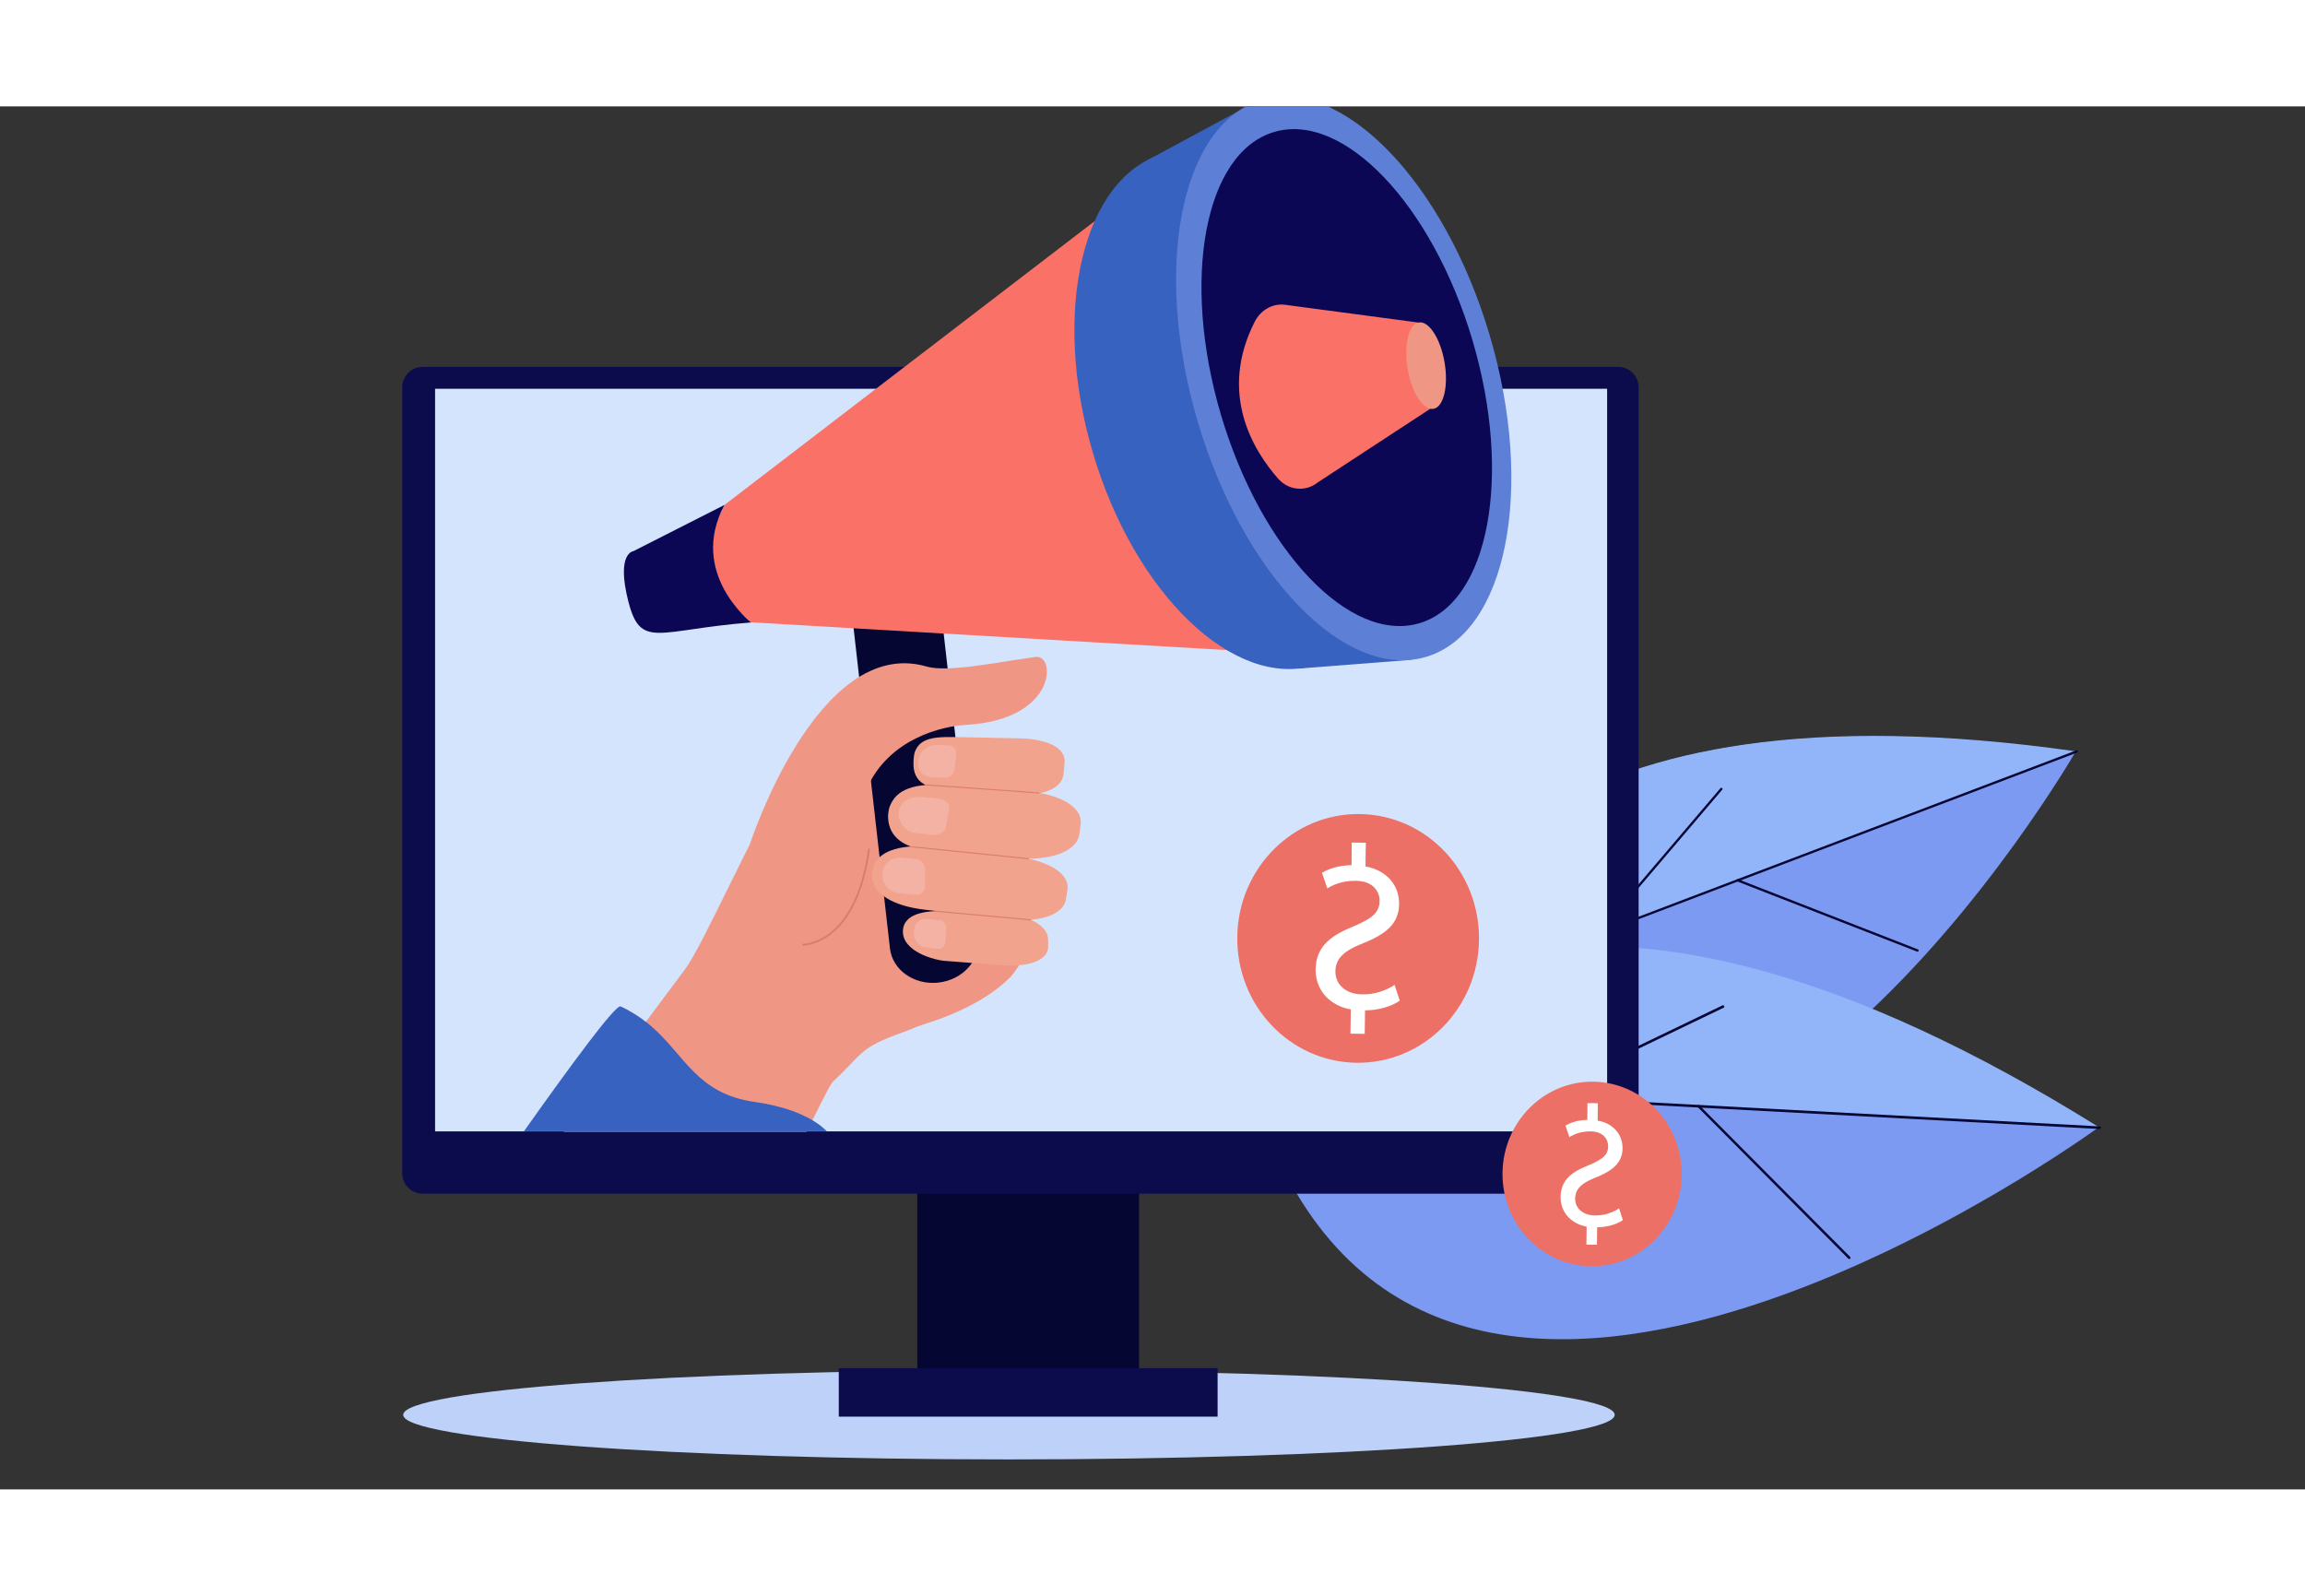 <svg width="650" height="450" viewBox="0 0 750 450" fill="none" xmlns="http://www.w3.org/2000/svg">
<rect x="0" y="0" width="750" height="450" fill="#333333" stroke="none"/>
<g clip-path="url(#clip0_7_579)">
<path d="M328.291 411.229C437.148 411.229 525.394 417.724 525.394 425.736C525.394 433.748 437.148 440.243 328.291 440.243C219.434 440.243 131.188 433.748 131.188 425.736C131.188 417.724 219.434 411.229 328.291 411.229Z" fill="#BDD1F9"/>
<path d="M452.566 310.269C452.566 310.269 449.266 177.866 675.299 210.071C675.299 210.071 557.907 413.893 452.566 310.269Z" fill="#7C9AF2"/>
<path d="M675.704 209.884L455.026 293.761C462.811 259.407 499.834 184.812 675.704 209.884Z" fill="#91B5F8"/>
<path d="M464.181 290.553C464.119 290.522 464.056 290.429 463.994 290.366C463.932 290.179 464.025 289.93 464.212 289.868L675.579 209.542C675.766 209.479 676.015 209.573 676.077 209.76C676.14 209.947 676.046 210.165 675.859 210.258L464.492 290.553C464.368 290.615 464.274 290.584 464.181 290.553Z" fill="#060633"/>
<path d="M565.194 252.15C565.038 252.056 564.945 251.869 565.038 251.683C565.1 251.496 565.349 251.371 565.536 251.465L624.045 274.295C624.232 274.357 624.357 274.606 624.263 274.793C624.201 274.98 623.952 275.105 623.765 275.011L565.256 252.181C565.225 252.15 565.194 252.15 565.194 252.15Z" fill="#060633"/>
<path d="M519.919 269.343C519.887 269.343 519.887 269.311 519.856 269.311C519.701 269.187 519.669 268.938 519.825 268.782L559.807 221.844C559.931 221.689 560.18 221.658 560.336 221.813C560.492 221.938 560.523 222.187 560.367 222.343L520.386 269.28C520.261 269.405 520.074 269.436 519.919 269.343Z" fill="#060633"/>
<path d="M412.304 333.971C412.304 333.971 468.26 198.454 682.648 332.321C682.648 332.321 472.557 486.059 412.304 333.971Z" fill="#7C9AF2"/>
<path d="M683.177 332.289L422.206 318.336C445.467 287.065 516.338 228.136 683.177 332.289Z" fill="#91B5F8"/>
<path d="M432.887 319.208C432.825 319.145 432.793 319.021 432.793 318.927C432.793 318.678 433.011 318.522 433.229 318.522L683.177 331.884C683.426 331.884 683.582 332.102 683.582 332.32C683.582 332.569 683.364 332.725 683.146 332.725L433.198 319.363C433.074 319.363 432.949 319.301 432.887 319.208Z" fill="#060633"/>
<path d="M552.334 325.593C552.209 325.437 552.209 325.188 552.365 325.032C552.52 324.876 552.801 324.876 552.956 325.032L601.999 374.337C602.155 374.492 602.155 374.773 601.999 374.928C601.844 375.084 601.563 375.084 601.408 374.928L552.396 325.593C552.365 325.624 552.365 325.593 552.334 325.593Z" fill="#060633"/>
<path d="M498.807 322.727C498.776 322.696 498.776 322.665 498.776 322.665C498.682 322.447 498.776 322.198 498.962 322.104L560.461 292.515C560.679 292.422 560.928 292.515 561.021 292.702C561.115 292.92 561.021 293.169 560.834 293.263L499.336 322.852C499.149 322.945 498.931 322.883 498.807 322.727Z" fill="#060633"/>
<path d="M298.466 417.275L370.639 417.275L370.639 348.474L298.466 348.474L298.466 417.275Z" fill="#060633"/>
<path d="M137.535 84.754H526.506C530.159 84.754 533.173 87.731 533.173 91.423V347.11C533.173 350.765 530.197 353.78 526.506 353.78H137.535C133.881 353.78 130.868 350.803 130.868 347.11V91.386C130.905 87.731 133.881 84.754 137.535 84.754Z" fill="#0C0C4C"/>
<path d="M522.927 91.876H141.566V333.508H522.927V91.876Z" fill="#D4E4FC"/>
<path d="M272.926 426.331L396.18 426.331L396.18 410.543L272.926 410.543L272.926 426.331Z" fill="#0C0C4C"/>
<path d="M203.795 306.342C214.229 292.401 220.671 283.735 222.855 280.834C225.831 276.877 231.557 265.197 237.961 252.198C246.662 234.564 256.682 214.482 262.822 207.888C265.308 205.213 270.13 202.914 275.705 200.993C280.301 199.41 292.129 218.25 337.219 213.54C337.219 213.54 317.744 225.672 316.99 227.669C315.597 231.399 314.579 234.15 314.316 235.28C314.24 235.506 314.24 235.695 314.24 235.77C314.278 236.26 314.354 236.75 314.391 237.24C314.58 239.086 314.768 240.857 314.919 242.515C314.919 242.59 314.919 242.628 314.919 242.703C314.994 243.532 315.069 244.323 315.145 245.077C315.145 245.227 315.182 245.34 315.182 245.491C315.484 248.694 315.71 251.181 315.86 252.688C315.86 252.801 315.898 252.914 315.898 253.027C315.973 253.781 316.011 254.195 316.011 254.195C316.011 254.195 320.23 253.178 323.884 254.836C325.051 255.325 326.106 256.117 327.01 257.247C327.236 257.548 327.462 257.887 327.688 258.227C327.877 258.566 328.555 260.073 329.383 262.183C329.383 262.221 329.421 262.258 329.421 262.296C331.945 268.588 332.548 279.138 331.154 280.118C331.154 280.118 329.459 282.642 328.743 283.321C326.521 285.468 319.213 292.891 300.303 298.769C298.193 299.409 296.272 300.389 294.314 301.067C278.907 306.531 281.092 308.075 270.959 317.382C270.77 317.57 270.394 318.173 269.829 319.153C268.397 321.715 265.873 326.839 262.446 333.622H183.416C191.326 322.958 198.145 313.878 203.795 306.342Z" fill="#F09684"/>
<path d="M263.802 272.695C262.182 273.11 261.127 273.072 261.052 273.072L261.09 272.469C261.127 272.469 265.421 272.544 270.168 268.814C274.575 265.348 280.263 257.812 282.486 241.497L283.088 241.573C281.845 250.691 278.643 262.899 270.507 269.304C267.908 271.301 265.534 272.243 263.802 272.695Z" fill="#D97D6B"/>
<path d="M292.618 158.906C290.66 159.32 288.061 156.532 288.061 156.532C289.341 152.877 290.66 149.109 292.016 145.454C293.259 145.869 294.879 146.736 295.331 148.393C296.084 151.219 294.615 158.491 292.618 158.906Z" fill="#F3B2A3"/>
<path d="M170.458 333.509C185.977 311.617 200.329 292.1 201.949 292.853C203.531 293.569 204.925 294.36 206.281 295.189C208.391 296.47 210.274 297.902 212.007 299.372C222.968 308.904 226.811 321.301 245.608 323.938C254.874 325.257 261.994 327.932 266.74 331.474C267.079 331.738 267.418 331.964 267.719 332.265C268.209 332.68 268.661 333.056 269.038 333.471H170.458V333.509Z" fill="#3862BF"/>
<path d="M305.388 285.091C297.44 285.996 290.358 280.984 289.567 273.939L277.739 169.757C276.948 162.711 282.712 156.231 290.66 155.326C298.608 154.422 305.69 159.433 306.481 166.479L318.309 270.661C319.1 277.744 313.299 284.187 305.388 285.091Z" fill="#060633"/>
<path d="M402.311 1.974L235.738 129.667L225.831 150.466L244.364 167.873L456.14 180.232L402.311 1.974Z" fill="#FA7267"/>
<path d="M427.715 181.885C453.948 174.122 464.19 130.559 450.592 84.585C436.993 38.611 404.704 7.635 378.471 15.398C352.238 23.162 341.996 66.724 355.594 112.698C369.193 158.673 401.482 189.649 427.715 181.885Z" fill="#3862BF"/>
<path d="M235.738 129.667L206.13 144.701C206.13 144.701 200.405 145.191 204.435 161.016C208.466 176.841 213.89 170.285 244.402 167.911C244.364 167.873 223.835 151.86 235.738 129.667Z" fill="#0C0755"/>
<path d="M422.652 182.907L459.153 180.081L408.036 -1.191L373.004 17.686L387.017 124.091L422.652 182.907Z" fill="#3862BF"/>
<path d="M464.012 179.122C490.245 171.358 499.516 124.512 484.72 74.487C469.923 24.462 436.662 -9.798 410.429 -2.034C384.196 5.729 374.925 52.575 389.722 102.6C404.518 152.625 437.779 186.885 464.012 179.122Z" fill="#5D80D6"/>
<path d="M461.838 168.167C484.44 161.478 492.179 120.274 479.124 76.136C466.068 31.998 437.162 1.639 414.56 8.328C391.958 15.016 384.219 56.22 397.274 100.358C410.33 144.497 439.236 174.856 461.838 168.167Z" fill="#0C0755"/>
<path d="M418.132 64.558L461.451 70.323L467.214 97.188L428.867 122.282C424.874 125.522 419.299 124.995 415.872 121.114C407.735 111.883 396.397 93.345 408.3 69.984C410.296 66.179 414.176 64.031 418.132 64.558Z" fill="#FA7267"/>
<path d="M470.002 83.134C471.358 90.896 469.776 97.716 466.499 98.394C463.184 99.072 459.417 93.345 458.061 85.583C456.705 77.821 458.287 71.002 461.564 70.323C464.841 69.645 468.646 75.41 470.002 83.134Z" fill="#F09684"/>
<path d="M351.231 236.674L351.608 233.66C352.399 227.782 344.451 223.675 333.941 222.846L308.326 220.887C297.553 220.058 291.639 222.131 289.492 227.82C289.115 228.837 288.927 230.344 288.965 231.475C289.266 237.466 293.56 241.573 304.334 242.402L331.041 244.625C341.588 245.491 350.478 242.552 351.231 236.674Z" fill="#F1A38D"/>
<path d="M346.824 257.963L347.314 254.911C348.18 249.448 340.722 245.341 330.74 244.173L304.296 241.083C294.012 239.877 286.215 241.837 284.218 247.225C283.842 248.242 283.653 249.485 283.729 250.653C284.03 256.305 290.773 260.224 301.019 261.392L327.462 264.481C337.445 265.649 345.92 263.426 346.824 257.963Z" fill="#F1A38D"/>
<path d="M341.061 273.298L341.023 270.962C340.948 266.403 334.356 263.162 326.182 262.56L309.381 261.881C302.827 261.542 294.464 261.957 293.824 267.835C293.071 274.956 304.296 277.97 308.138 278.083L326.445 279.477C334.657 280.08 341.136 277.857 341.061 273.298Z" fill="#F1A38D"/>
<path d="M292.392 230.081C292.807 225.409 296.687 224.354 300.717 224.768L305.803 225.295C307.724 225.484 309.08 226.953 308.816 228.536L307.874 234.225C307.573 235.996 305.614 237.24 303.467 237.014L297.666 236.411C294.238 236.072 292.204 232.153 292.392 230.081Z" fill="#F3B2A3"/>
<path d="M346.033 217.383C346.109 216.856 346.41 213.389 346.41 213.389C346.749 208.415 340.119 205.816 331.832 205.627L313.336 205.25C304.861 205.062 299.587 205.024 297.704 209.96C297.214 211.279 297.101 214.067 297.327 215.537C298.344 221.829 304.673 222.357 313.148 222.545L330.514 224.09C338.801 224.278 345.393 222.319 346.033 217.383Z" fill="#F1A38D"/>
<path d="M287.119 250.314V249.937C287.119 246.584 289.982 244.097 293.447 244.436L298.005 244.888C299.663 245.039 301.019 246.509 301.019 248.091V253.63C301.019 255.401 299.512 256.719 297.666 256.531L292.505 256.004C289.53 255.777 287.081 253.178 287.119 250.314Z" fill="#F3B2A3"/>
<path d="M297.327 268.211V268.324C297.101 271.037 298.872 273.449 301.245 273.675L305.351 274.089C306.481 274.202 307.498 273.223 307.611 271.942L307.95 267.646C308.063 266.214 307.121 264.933 305.878 264.82L301.358 264.368C299.324 264.142 297.515 265.875 297.327 268.211Z" fill="#F3B2A3"/>
<path d="M298.759 213.615L298.834 212.786C299.135 209.923 301.923 207.662 305.087 207.775L308.665 207.926C310.172 208.001 311.302 209.169 311.152 210.525L310.624 215.763C310.474 217.27 308.967 218.476 307.309 218.4L303.166 218.25C300.529 218.174 298.533 216.064 298.759 213.615Z" fill="#F3B2A3"/>
<path d="M334.695 244.964C334.657 244.964 334.657 244.964 334.619 244.964L296.536 241.083C296.423 241.083 296.385 240.97 296.385 240.894C296.385 240.781 296.498 240.744 296.574 240.744L334.657 244.625C334.77 244.625 334.808 244.738 334.808 244.813C334.808 244.888 334.77 244.926 334.695 244.964Z" fill="#D97D6B"/>
<path d="M338.047 223.562H338.01L301.094 220.925C300.981 220.925 300.943 220.849 300.943 220.736C300.943 220.623 301.019 220.586 301.132 220.586L338.047 223.223C338.16 223.223 338.198 223.299 338.198 223.412C338.16 223.487 338.085 223.525 338.047 223.562Z" fill="#D97D6B"/>
<path d="M335.41 264.858C335.41 264.858 335.373 264.858 335.335 264.858L304.258 262.032C304.145 262.032 304.108 261.957 304.108 261.844C304.108 261.731 304.183 261.693 304.296 261.693L335.373 264.519C335.486 264.519 335.523 264.594 335.523 264.707C335.523 264.783 335.448 264.82 335.41 264.858Z" fill="#D97D6B"/>
<path d="M244.063 239.877C244.063 239.877 266.099 172.093 301.395 182.229C306.217 183.623 314.655 182.53 323.808 181.136C327.613 180.533 331.568 179.893 335.41 179.365C335.938 179.29 336.465 179.215 336.993 179.139C343.585 178.235 344.037 199.636 314.165 201.257C307.121 201.633 289.153 205.401 281.845 222.357C277.212 233.17 251.974 256.079 244.063 239.877Z" fill="#F09684"/>
<path d="M481.233 271.277C481.552 248.93 464.205 230.564 442.487 230.256C420.77 229.948 402.907 247.815 402.588 270.161C402.27 292.508 419.617 310.874 441.334 311.182C463.052 311.49 480.915 293.624 481.233 271.277Z" fill="#ED7066"/>
<path d="M428.076 280.834C428.039 285.129 429.997 289.198 433.915 291.685C435.459 292.702 437.381 293.456 439.528 293.833L439.415 301.708L444.048 301.783L444.161 294.134C448.418 294.134 452.825 292.853 455.462 290.969L455.386 290.781L453.767 285.845C451.13 287.616 447.25 289.048 443.144 288.935C437.908 288.859 434.442 285.694 434.518 281.399C434.555 277.216 437.456 274.73 442.918 272.544C448.568 270.359 452.636 267.872 454.332 264.029C454.407 263.841 454.482 263.69 454.52 263.501C454.972 262.371 455.236 261.09 455.236 259.621C455.349 253.328 451.054 248.505 444.312 247.3L444.349 243.456L444.425 239.613L440.808 239.538H439.829L439.754 246.885C435.309 246.961 432.295 248.129 430.148 249.372L431.881 254.421C433.425 253.517 436.476 251.896 441.223 251.972C446.873 252.047 448.945 255.589 448.907 258.603C448.87 260.299 448.342 261.58 447.25 262.786C447.137 262.936 447.024 263.049 446.873 263.162C445.404 264.519 443.031 265.687 439.678 267.119C432.032 270.246 428.189 274.089 428.076 280.834Z" fill="white"/>
<path d="M547.192 347.782C547.429 331.198 534.568 317.57 518.468 317.341C502.367 317.113 489.123 330.371 488.886 346.954C488.65 363.538 501.51 377.166 517.611 377.395C533.712 377.623 546.956 364.365 547.192 347.782Z" fill="#ED7066"/>
<path d="M507.784 354.872C507.746 358.037 509.215 361.089 512.116 362.898C513.284 363.651 514.677 364.216 516.26 364.518L516.184 370.358L519.612 370.396L519.687 364.706C522.852 364.706 526.129 363.764 528.05 362.37L528.012 362.219L526.807 358.565C524.848 359.883 521.985 360.938 518.934 360.863C515.054 360.825 512.455 358.489 512.53 355.287C512.568 352.197 514.715 350.351 518.783 348.693C522.965 347.073 525.978 345.226 527.259 342.363C527.297 342.212 527.372 342.099 527.41 341.986C527.749 341.157 527.937 340.177 527.937 339.122C528.012 334.45 524.848 330.871 519.838 330.004L519.876 327.178L519.913 324.352L517.239 324.315H516.523L516.486 329.778C513.208 329.816 510.948 330.72 509.366 331.624L510.647 335.355C511.815 334.676 514.037 333.471 517.578 333.508C521.759 333.546 523.304 336.183 523.266 338.444C523.228 339.725 522.852 340.667 522.023 341.534C521.948 341.647 521.872 341.722 521.759 341.798C520.667 342.815 518.934 343.682 516.41 344.737C510.722 346.997 507.859 349.861 507.784 354.872Z" fill="white"/>
</g>
<defs>
<clipPath id="clip0_7_579">
<rect width="819" height="472" fill="white" transform="translate(-15)"/>
</clipPath>
</defs>
</svg>

